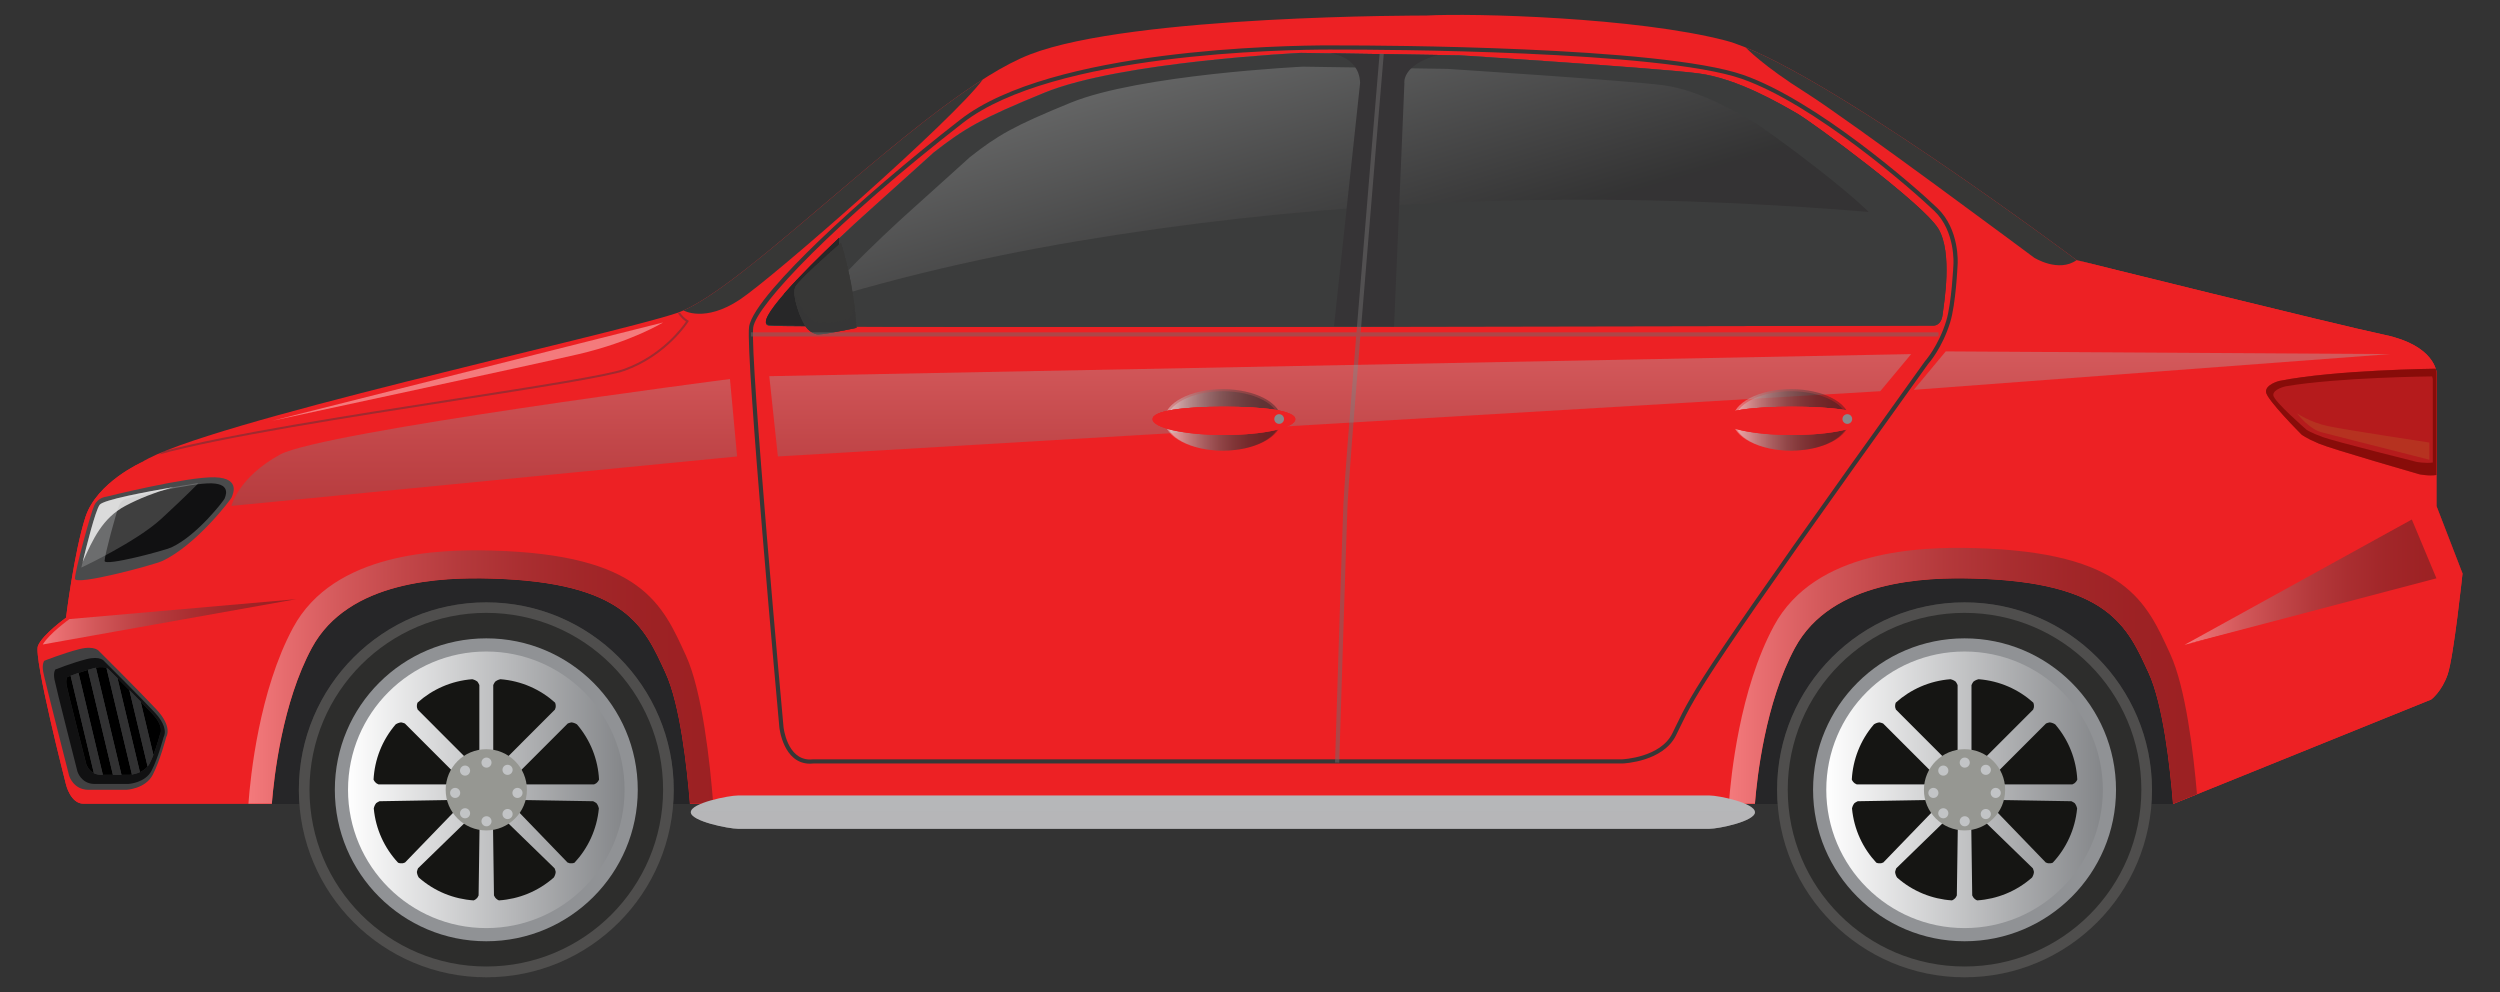 <?xml version="1.0" encoding="utf-8"?>
<!-- Generator: Adobe Illustrator 27.5.0, SVG Export Plug-In . SVG Version: 6.00 Build 0)  -->
<svg version="1.1" id="Layer_1" xmlns="http://www.w3.org/2000/svg" xmlns:xlink="http://www.w3.org/1999/xlink" x="0px" y="0px"
	 viewBox="0 0 415.917 165.084" style="enable-background:new 0 0 415.917 165.084;" xml:space="preserve">
<rect x="0" y="0" width="415.917" height="165.084" fill="#333333" stroke="none"/>
<g>
	<g>
		<path style="fill:#ED2124;" d="M405.342,84.168V61.9c0,0-0.292-4.429-8.542-6.172c-8.25-1.742-51.318-12.453-51.318-12.453
			s-43.656-32.699-58.439-36.538c-14.781-3.839-41.766-4.586-49.817-4.151c0,0-48.827-0.132-65.857,6.465
			c-17.028,6.596-47.326,39.222-58.816,43.045c-11.492,3.823-79.153,18.396-88.884,24.771c0,0-7.569,3.351-9.452,9.15
			c-1.885,5.798-3.231,16.751-3.231,16.751s-3.899,2.785-4.672,4.679c-0.775,1.895,4.672,23.098,4.672,23.098
			s0.756,3.169,2.897,3.163c0.388-0.002,12.239-0.002,31.345-0.002c0.358-4.487,1.751-16.821,6.652-25.903
			c6.093-11.296,21.782-11.766,29.761-11.551c22.509,0.603,25.559,8.05,29.087,15.724c2.414,5.252,3.563,15.676,4.05,21.728
			c56.851,0.001,126.413,0.002,177.186,0.002c0.357-4.486,1.752-16.82,6.651-25.903c6.093-11.296,21.781-11.766,29.763-11.551
			c22.508,0.603,25.558,8.05,29.085,15.724c2.414,5.254,3.565,15.68,4.051,21.732c0.064,0,0.101,0,0.101,0l42.85-17.33
			c0,0,1.742-1.277,2.746-4.175c1-2.896,2.469-16.797,2.469-16.797L405.342,84.168z"/>
		<g>
			<linearGradient id="SVGID_1_" gradientUnits="userSpaceOnUse" x1="363.437" y1="95.723" x2="409.679" y2="95.723">
				<stop  offset="0" style="stop-color:#FFFFFF"/>
				<stop  offset="0.08" style="stop-color:#DCDBDC"/>
				<stop  offset="0.204" style="stop-color:#ABAAAA"/>
				<stop  offset="0.333" style="stop-color:#827F80"/>
				<stop  offset="0.461" style="stop-color:#5F5C5D"/>
				<stop  offset="0.592" style="stop-color:#454142"/>
				<stop  offset="0.723" style="stop-color:#322E2F"/>
				<stop  offset="0.858" style="stop-color:#272324"/>
				<stop  offset="0.999" style="stop-color:#231F20"/>
			</linearGradient>
			<polygon style="opacity:0.4;fill:url(#SVGID_1_);" points="363.436,107.278 409.679,95.405 405.342,84.168 			"/>
			<g>
				<path style="fill:#231F20;" d="M81.641,96.251c-7.98-0.215-23.668,0.255-29.761,11.551c-4.901,9.082-6.293,21.416-6.652,25.903
					c17.941-0.001,42.282-0.002,69.55-0.002c-0.487-6.053-1.637-16.476-4.05-21.728C107.2,104.301,104.149,96.854,81.641,96.251z"/>
				<path style="fill:#231F20;" d="M328.378,96.251c-7.981-0.215-23.67,0.255-29.763,11.551c-4.899,9.083-6.294,21.417-6.651,25.903
					c39.558,0.001,67.705,0.002,69.55,0.002c-0.485-6.053-1.637-16.479-4.051-21.732C353.935,104.301,350.886,96.854,328.378,96.251
					z"/>
			</g>
			<g>
				<path style="fill:#ED2124;" d="M405.342,84.168V61.9c0,0-0.292-4.429-8.542-6.172c-8.25-1.742-51.318-12.453-51.318-12.453
					s47.699,13.38,51.174,13.741c3.475,0.363,4.432,3.027,4.432,3.027s-21.982,0.261-25.108,1.65
					c-3.128,1.391-1.827,3.041-1.827,3.041s4.172,6.256,5.997,8.515c1.824,2.259,4.778,2.606,4.778,2.606l16.247,4.258l0.085,6.343
					l4.083,9.76l-41.44,10.918l42.398-9.036c0,0-0.607,8.861-0.958,12.077c-0.351,3.215-4.43,5.188-4.43,5.188l-38.054,15.713
					c0,0-0.522-10.388-4.172-21.075c-3.648-10.685-14.423-13.292-22.414-14.277c-7.994-0.985-21.374-1.621-31.974,4.026
					c-10.601,5.647-13.032,27.963-13.032,27.963c-1.3-0.591-1.479-2.372-1.479-2.372c0.695-14.026,8.95-26.024,8.95-26.024
					c-10.079,7.384-12.858,31.45-12.858,31.45H122.629c-3.732,0.174-6.517,1.577-6.517,1.577s0.347-13.393-6.169-25.644
					c-6.517-12.25-29.02-12.077-33.018-12.065c-3.996,0.011-14.681,0.423-22.936,8.048c-8.254,7.623-10.34,28.693-10.34,28.693
					s-14.942,0.173-16.876,0c-1.932-0.172-0.585-1.392-0.585-1.392s1.999-4.083,3.041-7.195c1.042-3.11-0.398-3.603-0.398-3.603
					s-9.768-9.794-11.115-11.415c-1.349-1.624-4.653-0.549-4.653-0.549s-5.642,1.997-5.949,1.461c-0.307-0.535,0.307,0.536,0-0.912
					c-0.307-1.449,4.477-4.591,4.477-4.591l15.831-1.756l-14.952,0.534v-4.208c0,0,10.416-2.171,13.052-2.656
					c2.637-0.483,9.355-6.641,11.354-8.878c1.997-2.235,2.91-4.67,2.91-4.67c-0.044-3.521-4.562-2.91-4.562-2.91l-17.019,2.91
					c0.372-0.804,4.206-3.67,6.172-5.102c-0.261,0.144-0.5,0.285-0.708,0.421c0,0-7.569,3.351-9.452,9.15
					c-1.885,5.798-3.231,16.751-3.231,16.751s-3.899,2.785-4.672,4.679c-0.775,1.895,4.672,23.098,4.672,23.098
					s0.756,3.169,2.897,3.163c0.388-0.002,12.239-0.002,31.345-0.002c0.358-4.487,1.751-16.821,6.652-25.903
					c6.093-11.296,21.782-11.766,29.761-11.551c22.509,0.603,25.559,8.05,29.087,15.724c2.414,5.252,3.563,15.676,4.05,21.728
					c56.851,0.001,126.413,0.002,177.186,0.002c0.357-4.486,1.752-16.82,6.651-25.903c6.093-11.296,21.781-11.766,29.763-11.551
					c22.508,0.603,25.558,8.05,29.085,15.724c2.414,5.254,3.565,15.68,4.051,21.732c0.064,0,0.101,0,0.101,0l42.85-17.33
					c0,0,1.742-1.277,2.746-4.175c1-2.896,2.469-16.797,2.469-16.797L405.342,84.168z"/>
			</g>
			<g>
				<path style="fill:#262628;" d="M81.641,96.251c-7.98-0.215-23.668,0.255-29.761,11.551c-4.901,9.082-6.293,21.416-6.652,25.903
					c17.941-0.001,42.282-0.002,69.55-0.002c-0.487-6.053-1.637-16.476-4.05-21.728C107.2,104.301,104.149,96.854,81.641,96.251z"/>
				<path style="fill:#262628;" d="M328.378,96.251c-7.981-0.215-23.67,0.255-29.763,11.551c-4.899,9.083-6.294,21.417-6.651,25.903
					c39.558,0.001,67.705,0.002,69.55,0.002c-0.485-6.053-1.637-16.479-4.051-21.732C353.935,104.301,350.886,96.854,328.378,96.251
					z"/>
			</g>
			<path style="opacity:0.4;fill:#2F3740;" d="M114.458,53.297c-0.547-0.332-0.979-0.789-1.322-1.295
				c-0.119,0.032-0.237,0.068-0.354,0.104c0.347,0.53,0.784,1.019,1.345,1.392c-0.597,0.882-4.012,5.588-10.276,7.859
				c-2.789,1.012-14.597,2.855-28.272,4.992c-17.136,2.677-37.752,5.896-48.238,8.671c-0.296,0.191-0.587,0.391-0.875,0.597
				c10.096-2.823,31.487-6.163,49.167-8.925c13.693-2.14,25.517-3.986,28.338-5.009c7.006-2.539,10.513-8.09,10.547-8.146
				l0.091-0.149L114.458,53.297z"/>
			<path style="fill:#414142;" d="M7.362,109.932c0,0-0.42,0.483-0.168,1.867c0.252,1.383,4.311,17.267,4.311,17.267
				s0.671,2.269,3.117,2.332h6.439c0,0,3.128-0.162,4.344-2.482c1.216-2.319,2.258-6.309,2.258-6.309s1.131-1.626-1.652-4.597
				c-2.779-2.97-9.469-9.618-9.469-9.618s-0.676-1.085-3.38-0.39C10.461,108.698,7.362,109.932,7.362,109.932z"/>
			<path style="fill:#111112;" d="M9.211,111.38c0,0-0.375,0.431-0.152,1.657c0.224,1.227,3.823,15.316,3.823,15.316
				s0.597,2.014,2.766,2.069h5.712c0,0,2.775-0.145,3.854-2.202c1.08-2.058,2.004-5.596,2.004-5.596s1.002-1.442-1.464-4.078
				c-2.465-2.634-8.4-8.532-8.4-8.532s-0.601-0.961-2.997-0.345C11.958,110.287,9.211,111.38,9.211,111.38z"/>
			<path style="fill:#353536;" d="M11.215,112.627c0,0-0.32,0.367-0.129,1.416c0.189,1.048,3.266,13.087,3.266,13.087
				s0.512,1.72,2.362,1.768h4.882c0,0,2.37-0.124,3.293-1.882c0.92-1.757,1.712-4.781,1.712-4.781s0.857-1.231-1.252-3.483
				c-2.107-2.252-7.177-7.29-7.177-7.29s-0.513-0.821-2.563-0.295C13.565,111.693,11.215,112.627,11.215,112.627z"/>
			<g>
				<path style="fill:#373736;" d="M300.419,15.415c7.182,4.519,37.996,27.455,37.996,27.455s4.055,2.548,7.066,0.405
					c0,0-37.939-28.416-55.057-35.375C290.501,7.981,293.331,10.959,300.419,15.415z"/>
			</g>
			
				<linearGradient id="SVGID_00000106124233008875727890000001620525677432410808_" gradientUnits="userSpaceOnUse" x1="7.114" y1="103.451" x2="49.299" y2="103.451">
				<stop  offset="0" style="stop-color:#FFFFFF"/>
				<stop  offset="0.08" style="stop-color:#DCDBDC"/>
				<stop  offset="0.204" style="stop-color:#ABAAAA"/>
				<stop  offset="0.333" style="stop-color:#827F80"/>
				<stop  offset="0.461" style="stop-color:#5F5C5D"/>
				<stop  offset="0.592" style="stop-color:#454142"/>
				<stop  offset="0.723" style="stop-color:#322E2F"/>
				<stop  offset="0.858" style="stop-color:#272324"/>
				<stop  offset="0.999" style="stop-color:#231F20"/>
			</linearGradient>
			<path style="opacity:0.4;fill:url(#SVGID_00000106124233008875727890000001620525677432410808_);" d="M11.554,102.993
				c0,0-3.323,2.374-4.44,4.229l42.186-7.543L11.554,102.993z"/>
			<path style="fill:#373736;" d="M123.093,49.837c5.551-3.689,35.475-29.883,40.445-36.645
				c-16.657,10.601-39.338,33.801-49.826,38.448v0.001C113.711,51.642,117.233,53.733,123.093,49.837z"/>
			<path style="fill:#ED2124;" d="M81.811,91.594c-8.862-0.237-26.287,0.283-33.052,12.829c-5.644,10.458-7.099,24.797-7.429,29.282
				c1.264,0,2.561,0,3.897,0c0.358-4.487,1.751-16.821,6.652-25.903c6.093-11.296,21.782-11.766,29.761-11.551
				c22.509,0.603,25.559,8.05,29.087,15.724c2.414,5.252,3.563,15.676,4.05,21.728c1.285,0,2.577,0,3.877,0
				c-0.516-6.63-1.791-18.661-4.542-24.647C110.197,100.535,106.808,92.264,81.811,91.594z"/>
			
				<linearGradient id="SVGID_00000062907207195409727640000002823775803981181112_" gradientUnits="userSpaceOnUse" x1="41.331" y1="112.631" x2="118.654" y2="112.631">
				<stop  offset="0" style="stop-color:#FFFFFF"/>
				<stop  offset="0.08" style="stop-color:#DCDBDC"/>
				<stop  offset="0.204" style="stop-color:#ABAAAA"/>
				<stop  offset="0.333" style="stop-color:#827F80"/>
				<stop  offset="0.461" style="stop-color:#5F5C5D"/>
				<stop  offset="0.592" style="stop-color:#454142"/>
				<stop  offset="0.723" style="stop-color:#322E2F"/>
				<stop  offset="0.858" style="stop-color:#272324"/>
				<stop  offset="0.999" style="stop-color:#231F20"/>
			</linearGradient>
			<path style="opacity:0.4;fill:url(#SVGID_00000062907207195409727640000002823775803981181112_);" d="M81.811,91.594
				c-8.862-0.237-26.287,0.283-33.052,12.829c-5.644,10.458-7.099,24.797-7.429,29.282c1.264,0,2.561,0,3.897,0
				c0.358-4.487,1.751-16.821,6.652-25.903c6.093-11.296,21.782-11.766,29.761-11.551c22.509,0.603,25.559,8.05,29.087,15.724
				c2.414,5.252,3.563,15.676,4.05,21.728c1.285,0,2.577,0,3.877,0c-0.516-6.63-1.791-18.661-4.542-24.647
				C110.197,100.535,106.808,92.264,81.811,91.594z"/>
			<path style="fill:#ED2124;" d="M328.468,91.181c-8.943-0.238-26.52,0.288-33.346,12.943c-5.709,10.582-7.17,25.104-7.495,29.581
				c1.458,0,2.906,0,4.337,0c0.357-4.486,1.752-16.82,6.651-25.903c6.093-11.296,21.781-11.766,29.763-11.551
				c22.508,0.603,25.558,8.05,29.085,15.724c2.414,5.254,3.565,15.68,4.051,21.732c0.064,0,0.101,0,0.101,0l3.893-1.575
				c-0.587-6.88-1.879-17.73-4.455-23.334C357.099,100.202,353.684,91.857,328.468,91.181z"/>
			
				<linearGradient id="SVGID_00000155130314430387177250000009412857312619534211_" gradientUnits="userSpaceOnUse" x1="287.627" y1="112.425" x2="365.507" y2="112.425">
				<stop  offset="0" style="stop-color:#FFFFFF"/>
				<stop  offset="0.08" style="stop-color:#DCDBDC"/>
				<stop  offset="0.204" style="stop-color:#ABAAAA"/>
				<stop  offset="0.333" style="stop-color:#827F80"/>
				<stop  offset="0.461" style="stop-color:#5F5C5D"/>
				<stop  offset="0.592" style="stop-color:#454142"/>
				<stop  offset="0.723" style="stop-color:#322E2F"/>
				<stop  offset="0.858" style="stop-color:#272324"/>
				<stop  offset="0.999" style="stop-color:#231F20"/>
			</linearGradient>
			<path style="opacity:0.4;fill:url(#SVGID_00000155130314430387177250000009412857312619534211_);" d="M328.468,91.181
				c-8.943-0.238-26.52,0.288-33.346,12.943c-5.709,10.582-7.17,25.104-7.495,29.581c1.458,0,2.906,0,4.337,0
				c0.357-4.486,1.752-16.82,6.651-25.903c6.093-11.296,21.781-11.766,29.763-11.551c22.508,0.603,25.558,8.05,29.085,15.724
				c2.414,5.254,3.565,15.68,4.051,21.732c0.064,0,0.101,0,0.101,0l3.893-1.575c-0.587-6.88-1.879-17.73-4.455-23.334
				C357.099,100.202,353.684,91.857,328.468,91.181z"/>
			<g>
				<path style="fill:#4A4B4C;" d="M17.702,82.63c0,0-1.4,0.104-2.021,1.453c-0.622,1.35-3.212,10.946-3.212,12.191
					c0,1.243,13.106-2.286,14.503-2.933c5.742-2.659,11.583-10.445,11.583-10.619c0-0.174,1.752-3.182-2.823-3.317
					C31.157,79.271,17.702,82.63,17.702,82.63z"/>
				<path style="fill:#111112;" d="M21.406,82.879c0,0-1.072,0.079-1.548,1.111c-0.475,1.033-2.457,8.377-2.457,9.329
					c0,0.953,10.03-1.748,11.098-2.243c4.396-2.035,8.865-7.993,8.865-8.126c0-0.134,1.341-2.436-2.16-2.54
					C31.701,80.308,21.406,82.879,21.406,82.879z"/>
				<path style="opacity:0.2;fill:#F6F6F6;" d="M32.739,80.408c0,0-15.251,2.336-16.159,3.569c-0.909,1.232-3.05,10.448-3.05,10.448
					s9.149-4.283,13.302-8.112c4.155-3.828,6.167-5.905,6.167-5.905H32.739z"/>
				<path style="opacity:0.8;fill:#F6F6F6;" d="M20.885,84.145c2.298-1.214,4.807-2.193,7.302-2.91
					c0.214-0.063,0.43-0.125,0.644-0.188c-4.585,0.781-11.642,2.104-12.25,2.932c-0.732,0.991-2.256,7.133-2.827,9.509
					C15.431,89.766,17.041,86.172,20.885,84.145z"/>
			</g>
			<g>
				<path style="fill:#B51B1C;" d="M379.191,63.375c0,0-2.317,0.578-2.201,1.853c0.115,1.275,5.907,7.066,5.907,7.066
					s0.695,0.587,2.896,1.51c2.203,0.923,16.682,5.093,16.682,5.093s1.609,0.334,2.866,0.127V61.9c0,0-0.015-0.211-0.123-0.561l0,0
					C405.219,61.34,388.46,61.521,379.191,63.375z"/>
				<path style="fill:#880C09;" d="M379.191,63.375c0,0-2.317,0.578-2.201,1.853c0.115,1.275,5.907,7.066,5.907,7.066
					s0.695,0.587,2.896,1.51c2.203,0.923,16.682,5.093,16.682,5.093s1.609,0.334,2.866,0.127V61.9c0,0-0.015-0.211-0.123-0.561l0,0
					C405.219,61.34,388.46,61.521,379.191,63.375z"/>
				<path style="fill:#B51B1C;" d="M380.266,64.268c0,0-2.167,0.47-2.06,1.502c0.11,1.032,5.528,5.727,5.528,5.727
					s0.651,0.475,2.712,1.223c2.059,0.748,15.608,4.127,15.608,4.127s1.507,0.269,2.681,0.102V63.073c0,0-0.014-0.17-0.113-0.453
					l0,0C404.622,62.62,388.939,62.766,380.266,64.268z"/>
				<path style="fill:#B51B1C;" d="M380.466,67.429c0,0-2.722-2.026,0-2.549c2.723-0.521,21.955-1.737,23.691-1.563v9.558
					c0,0-0.522-4.865-4.056-5.562C396.568,66.618,380.466,67.429,380.466,67.429z"/>
				<path style="opacity:0.4;fill:#B75526;" d="M386.558,72.004c-2.367-0.462-4.41-3.243-4.41-3.243s2.143,1.506,5.213,2.143
					c3.067,0.639,16.797,2.724,16.797,2.724v2.851L386.558,72.004z"/>
			</g>
			<g>
				<path style="fill:#B6B7B9;" d="M291.964,135.111c0,1.528-6.066,2.769-7.543,2.769H122.76c-1.478,0-7.83-1.24-7.83-2.769l0,0
					c0-1.529,6.352-2.768,7.83-2.768h161.661C285.897,132.344,291.964,133.582,291.964,135.111L291.964,135.111z"/>
				<path style="opacity:0.5;fill:#B6B7B9;" d="M114.935,135.061c-0.002,0.017-0.005,0.033-0.005,0.05
					c0,1.528,6.352,2.769,7.83,2.769h161.661c1.477,0,7.543-1.24,7.543-2.769c0-0.017-0.006-0.033-0.006-0.05H114.935z"/>
			</g>
			<g>
				<path d="M15.957,111.087l4.253,17.811h1.387c0,0,0.135-0.008,0.349-0.041l-4.23-17.719
					C17.38,111.003,16.831,110.911,15.957,111.087z"/>
				<path d="M11.215,112.627c0,0-0.32,0.367-0.129,1.416c0.189,1.048,3.266,13.087,3.266,13.087s0.301,0.998,1.264,1.494
					l-3.871-16.2C11.416,112.547,11.215,112.627,11.215,112.627z"/>
				<path d="M19.549,112.835l3.732,15.624c0.449-0.206,0.909-0.506,1.271-0.946l-3.033-12.699
					C20.8,114.088,20.114,113.398,19.549,112.835z"/>
				<path d="M13.063,111.948l4.047,16.949h1.673l-4.168-17.451C14.072,111.609,13.54,111.784,13.063,111.948z"/>
				<path d="M26.603,122.234c0,0,0.857-1.231-1.252-3.483c-0.512-0.547-1.2-1.258-1.946-2.021l2.116,8.857
					C26.144,123.979,26.603,122.234,26.603,122.234z"/>
				<path style="fill:#313132;" d="M11.746,112.424l3.871,16.2c0.299,0.155,0.661,0.262,1.099,0.274h0.395l-4.047-16.949
					C12.534,112.131,12.073,112.299,11.746,112.424z"/>
				<path style="fill:#313132;" d="M15.61,111.166c-0.328,0.085-0.663,0.181-0.996,0.28l4.168,17.451h1.428l-4.253-17.811
					C15.847,111.109,15.732,111.134,15.61,111.166z"/>
				<path style="fill:#313132;" d="M18.174,111.461c0,0-0.119-0.184-0.458-0.323l4.23,17.719c0.32-0.05,0.818-0.162,1.336-0.397
					l-3.732-15.624C18.731,112.015,18.174,111.461,18.174,111.461z"/>
				<path style="fill:#313132;" d="M25.521,125.587l-2.116-8.857c-0.608-0.624-1.258-1.283-1.885-1.916l3.033,12.699
					c0.123-0.149,0.241-0.313,0.337-0.497C25.112,126.594,25.324,126.097,25.521,125.587z"/>
			</g>
			
				<linearGradient id="SVGID_00000108990561393580388430000015981584505595900856_" gradientUnits="userSpaceOnUse" x1="80.562" y1="38.098" x2="80.562" y2="144.438">
				<stop  offset="0" style="stop-color:#FFFFFF"/>
				<stop  offset="0.08" style="stop-color:#DCDBDC"/>
				<stop  offset="0.204" style="stop-color:#ABAAAA"/>
				<stop  offset="0.333" style="stop-color:#827F80"/>
				<stop  offset="0.461" style="stop-color:#5F5C5D"/>
				<stop  offset="0.592" style="stop-color:#454142"/>
				<stop  offset="0.723" style="stop-color:#322E2F"/>
				<stop  offset="0.858" style="stop-color:#272324"/>
				<stop  offset="0.999" style="stop-color:#231F20"/>
			</linearGradient>
			<path style="opacity:0.4;fill:url(#SVGID_00000108990561393580388430000015981584505595900856_);" d="M121.439,63.057
				l1.19,12.882l-84.134,8.229c0,0,1.16-4.766,8.108-8.551C53.556,71.831,121.439,63.057,121.439,63.057z"/>
			<path style="opacity:0.4;fill:#FFFFFF;" d="M110.318,53.645L45.228,70.018c0,0,44.381-9.536,51.073-11.107
				C105.163,56.829,110.318,53.645,110.318,53.645z"/>
			
				<linearGradient id="SVGID_00000037654757287379830240000012651170564896439703_" gradientUnits="userSpaceOnUse" x1="357.998" y1="38.093" x2="357.998" y2="144.451">
				<stop  offset="0" style="stop-color:#FFFFFF"/>
				<stop  offset="0.08" style="stop-color:#DCDBDC"/>
				<stop  offset="0.204" style="stop-color:#ABAAAA"/>
				<stop  offset="0.333" style="stop-color:#827F80"/>
				<stop  offset="0.461" style="stop-color:#5F5C5D"/>
				<stop  offset="0.592" style="stop-color:#454142"/>
				<stop  offset="0.723" style="stop-color:#322E2F"/>
				<stop  offset="0.858" style="stop-color:#272324"/>
				<stop  offset="0.999" style="stop-color:#231F20"/>
			</linearGradient>
			<polygon style="opacity:0.4;fill:url(#SVGID_00000037654757287379830240000012651170564896439703_);" points="323.708,58.458 
				318.385,64.855 397.612,58.91 			"/>
			<g>
				<path style="fill:#363635;" d="M112.088,131.419c0,17.226-13.963,31.189-31.184,31.189c-17.225,0-31.186-13.963-31.186-31.189
					c0-17.222,13.961-31.187,31.186-31.187C98.125,100.232,112.088,114.197,112.088,131.419z"/>
				<path style="fill:#4F4E4D;" d="M112.089,131.396c0,17.227-13.962,31.189-31.186,31.189c-17.223,0-31.184-13.963-31.184-31.189
					c0-17.221,13.961-31.187,31.184-31.187C98.127,100.21,112.089,114.176,112.089,131.396z"/>
				<path style="fill:#2D2D2C;" d="M110.318,131.375c0,16.248-13.171,29.419-29.415,29.419c-16.246,0-29.414-13.171-29.414-29.419
					c0-16.243,13.169-29.416,29.414-29.416C97.147,101.959,110.318,115.132,110.318,131.375z"/>
				<g>
					<path style="fill:#909295;" d="M106.103,131.396c0,13.919-11.28,25.198-25.201,25.198c-13.912,0-25.197-11.279-25.197-25.198
						c0-13.915,11.286-25.196,25.197-25.196C94.823,106.2,106.103,117.481,106.103,131.396z"/>
					
						<linearGradient id="SVGID_00000151536084393720852430000015648873261046964131_" gradientUnits="userSpaceOnUse" x1="57.9" y1="131.398" x2="103.909" y2="131.398">
						<stop  offset="0" style="stop-color:#FFFFFF"/>
						<stop  offset="1" style="stop-color:#848689"/>
					</linearGradient>
					<path style="fill:url(#SVGID_00000151536084393720852430000015648873261046964131_);" d="M103.909,131.396
						c0,12.71-10.301,23.007-23.007,23.007c-12.705,0-23.001-10.297-23.001-23.007c0-12.706,10.297-23.004,23.001-23.004
						C93.608,108.393,103.909,118.69,103.909,131.396z"/>
					<g>
						<path style="fill:#151513;" d="M92.44,117.693c0.038-0.271,0.013-0.537-0.097-0.799c-2.448-2.202-5.608-3.625-9.094-3.896
							c-0.326,0.074-0.623,0.211-0.879,0.417c-0.123,0.173-0.222,0.356-0.31,0.555v12.794c0.07,0.173,0.151,0.331,0.255,0.49
							c0.068,0.036,0.144,0.074,0.218,0.108c0.212-0.021,0.415-0.06,0.612-0.128l9.179-9.184
							C92.37,117.934,92.409,117.815,92.44,117.693z"/>
						<path style="fill:#151513;" d="M99.167,130.327c0.218-0.166,0.388-0.373,0.493-0.633c-0.169-3.289-1.395-6.529-3.672-9.184
							c-0.284-0.179-0.595-0.293-0.92-0.331c-0.205,0.039-0.404,0.101-0.607,0.181l-9.046,9.046
							c-0.072,0.167-0.129,0.34-0.167,0.519c0.022,0.079,0.049,0.162,0.078,0.24c0.159,0.133,0.337,0.249,0.521,0.337H98.83
							C98.949,130.454,99.059,130.398,99.167,130.327z"/>
						<path style="fill:#151513;" d="M94.775,143.614c0.273,0.037,0.54,0.02,0.803-0.088c2.245-2.407,3.721-5.539,4.053-9.021
							c-0.066-0.328-0.199-0.628-0.404-0.89c-0.168-0.12-0.353-0.227-0.551-0.318l-12.79-0.221c-0.17,0.065-0.333,0.146-0.493,0.244
							c-0.038,0.073-0.08,0.148-0.108,0.223c0.01,0.207,0.049,0.415,0.114,0.609l9.018,9.34
							C94.537,143.541,94.654,143.584,94.775,143.614z"/>
						<path style="fill:#151513;" d="M82.37,149.311c0.167,0.216,0.375,0.387,0.637,0.485c3.285-0.218,6.509-1.494,9.127-3.805
							c0.178-0.284,0.29-0.596,0.318-0.928c-0.042-0.198-0.099-0.402-0.184-0.603l-9.177-8.92c-0.169-0.065-0.345-0.12-0.521-0.155
							c-0.081,0.025-0.157,0.054-0.239,0.084c-0.129,0.159-0.239,0.335-0.33,0.526l0.18,12.982
							C82.241,149.094,82.3,149.205,82.37,149.311z"/>
						<path style="fill:#151513;" d="M69.37,117.693c-0.038-0.271-0.011-0.537,0.095-0.799c2.452-2.202,5.612-3.625,9.1-3.896
							c0.322,0.074,0.623,0.211,0.881,0.417c0.116,0.173,0.214,0.356,0.303,0.555v12.794c-0.064,0.173-0.15,0.331-0.252,0.49
							c-0.072,0.036-0.15,0.074-0.226,0.108c-0.205-0.021-0.407-0.06-0.612-0.128l-9.173-9.184
							C69.438,117.934,69.397,117.815,69.37,117.693z"/>
						<path style="fill:#151513;" d="M62.644,130.327c-0.218-0.166-0.392-0.373-0.498-0.633c0.174-3.289,1.4-6.529,3.681-9.184
							c0.276-0.179,0.582-0.293,0.909-0.331c0.212,0.039,0.409,0.101,0.618,0.181l9.042,9.046c0.072,0.167,0.123,0.34,0.165,0.519
							c-0.021,0.079-0.049,0.162-0.08,0.24c-0.159,0.133-0.337,0.249-0.521,0.337H62.978
							C62.862,130.454,62.747,130.398,62.644,130.327z"/>
						<path style="fill:#151513;" d="M67.032,143.614c-0.271,0.037-0.539,0.02-0.803-0.088c-2.243-2.407-3.721-5.539-4.046-9.021
							c0.063-0.328,0.197-0.628,0.399-0.89c0.167-0.12,0.354-0.227,0.553-0.318l12.784-0.221c0.174,0.065,0.336,0.146,0.499,0.244
							c0.038,0.073,0.07,0.148,0.11,0.223c-0.015,0.207-0.055,0.415-0.118,0.609l-9.024,9.34
							C67.273,143.541,67.153,143.584,67.032,143.614z"/>
						<path style="fill:#151513;" d="M79.445,149.311c-0.174,0.216-0.379,0.387-0.64,0.485c-3.289-0.218-6.517-1.494-9.134-3.805
							c-0.178-0.284-0.284-0.596-0.318-0.928c0.044-0.198,0.103-0.402,0.188-0.603l9.177-8.92c0.165-0.065,0.343-0.12,0.519-0.155
							c0.082,0.025,0.157,0.054,0.239,0.084c0.135,0.159,0.239,0.335,0.33,0.526l-0.184,12.982
							C79.572,149.094,79.513,149.205,79.445,149.311z"/>
						<polygon style="fill:#151513;" points="80.936,131.605 80.936,131.605 80.936,131.605 						"/>
						<polygon style="fill:#151513;" points="80.936,131.605 80.936,131.605 80.936,131.605 						"/>
					</g>
					<path style="fill:#969792;" d="M87.662,131.396c0,3.733-3.024,6.76-6.76,6.76c-3.729,0-6.756-3.026-6.756-6.76
						c0-3.73,3.027-6.755,6.756-6.755C84.638,124.642,87.662,127.666,87.662,131.396z"/>
					<path style="fill:#C2C4C6;" d="M85.286,128.076c0,0.464-0.383,0.84-0.845,0.84c-0.472,0-0.845-0.376-0.845-0.84
						c0-0.467,0.373-0.842,0.845-0.842C84.903,127.234,85.286,127.609,85.286,128.076z"/>
					<path style="fill:#C2C4C6;" d="M81.773,126.874c0,0.465-0.374,0.839-0.837,0.839c-0.462,0-0.837-0.374-0.837-0.839
						c0-0.466,0.375-0.84,0.837-0.84C81.4,126.034,81.773,126.408,81.773,126.874z"/>
					<path style="fill:#C2C4C6;" d="M78.211,128.208c0,0.461-0.377,0.835-0.841,0.835c-0.464,0-0.843-0.374-0.843-0.835
						c0-0.468,0.379-0.846,0.843-0.846C77.835,127.362,78.211,127.74,78.211,128.208z"/>
					<path style="fill:#C2C4C6;" d="M85.286,135.432c0-0.466-0.383-0.845-0.845-0.845c-0.472,0-0.845,0.379-0.845,0.845
						c0,0.462,0.373,0.839,0.845,0.839C84.903,136.27,85.286,135.894,85.286,135.432z"/>
					<path style="fill:#C2C4C6;" d="M86.932,131.918c0-0.465-0.381-0.842-0.849-0.842c-0.461,0-0.836,0.377-0.836,0.842
						c0,0.463,0.375,0.837,0.836,0.837C86.551,132.755,86.932,132.381,86.932,131.918z"/>
					<path style="fill:#C2C4C6;" d="M76.562,131.918c0-0.465-0.375-0.842-0.837-0.842c-0.468,0-0.845,0.377-0.845,0.842
						c0,0.463,0.377,0.837,0.845,0.837C76.187,132.755,76.562,132.381,76.562,131.918z"/>
					<path style="fill:#C2C4C6;" d="M81.773,136.632c0-0.467-0.374-0.839-0.837-0.839c-0.462,0-0.837,0.372-0.837,0.839
						c0,0.465,0.375,0.84,0.837,0.84C81.4,137.472,81.773,137.097,81.773,136.632z"/>
					<path style="fill:#C2C4C6;" d="M78.211,135.3c0-0.462-0.377-0.84-0.841-0.84c-0.464,0-0.843,0.378-0.843,0.84
						c0,0.467,0.379,0.841,0.843,0.841C77.835,136.141,78.211,135.767,78.211,135.3z"/>
				</g>
			</g>
		</g>
		<g>
			<path style="fill:#363635;" d="M358.021,131.419c0,17.226-13.963,31.189-31.185,31.189c-17.224,0-31.188-13.963-31.188-31.189
				c0-17.222,13.964-31.187,31.188-31.187C344.058,100.232,358.021,114.197,358.021,131.419z"/>
			<path style="fill:#4F4E4D;" d="M358.021,131.396c0,17.227-13.963,31.189-31.185,31.189c-17.224,0-31.186-13.963-31.186-31.189
				c0-17.221,13.962-31.187,31.186-31.187C344.058,100.21,358.021,114.176,358.021,131.396z"/>
			<path style="fill:#2D2D2C;" d="M356.251,131.375c0,16.248-13.172,29.419-29.415,29.419c-16.245,0-29.416-13.171-29.416-29.419
				c0-16.243,13.171-29.416,29.416-29.416C343.079,101.959,356.251,115.132,356.251,131.375z"/>
			<g>
				<path style="fill:#909295;" d="M352.035,131.396c0,13.919-11.282,25.198-25.201,25.198c-13.913,0-25.198-11.279-25.198-25.198
					c0-13.915,11.285-25.196,25.198-25.196C340.753,106.2,352.035,117.481,352.035,131.396z"/>
				
					<linearGradient id="SVGID_00000166659692067489692890000003906009613528659852_" gradientUnits="userSpaceOnUse" x1="303.833" y1="131.398" x2="349.841" y2="131.398">
					<stop  offset="0" style="stop-color:#FFFFFF"/>
					<stop  offset="1" style="stop-color:#848689"/>
				</linearGradient>
				<path style="fill:url(#SVGID_00000166659692067489692890000003906009613528659852_);" d="M349.841,131.396
					c0,12.71-10.3,23.007-23.007,23.007c-12.704,0-23.001-10.297-23.001-23.007c0-12.706,10.297-23.004,23.001-23.004
					C339.541,108.393,349.841,118.69,349.841,131.396z"/>
				<g>
					<path style="fill:#151513;" d="M338.37,117.693c0.036-0.271,0.014-0.537-0.097-0.799c-2.446-2.202-5.606-3.625-9.094-3.896
						c-0.325,0.074-0.622,0.211-0.878,0.417c-0.123,0.173-0.223,0.356-0.311,0.555v12.794c0.066,0.173,0.15,0.331,0.256,0.49
						c0.068,0.036,0.143,0.074,0.217,0.108c0.212-0.021,0.416-0.06,0.613-0.128l9.178-9.184
						C338.302,117.934,338.34,117.815,338.37,117.693z"/>
					<path style="fill:#151513;" d="M345.1,130.327c0.216-0.166,0.388-0.373,0.492-0.633c-0.169-3.289-1.396-6.529-3.673-9.184
						c-0.283-0.179-0.594-0.293-0.922-0.331c-0.204,0.039-0.404,0.101-0.603,0.181l-9.047,9.046
						c-0.074,0.167-0.131,0.34-0.168,0.519c0.024,0.079,0.051,0.162,0.077,0.24c0.161,0.133,0.339,0.249,0.522,0.337h12.984
						C344.882,130.454,344.989,130.398,345.1,130.327z"/>
					<path style="fill:#151513;" d="M340.706,143.614c0.273,0.037,0.542,0.02,0.803-0.088c2.246-2.407,3.723-5.539,4.053-9.021
						c-0.064-0.328-0.199-0.628-0.401-0.89c-0.171-0.12-0.354-0.227-0.552-0.318l-12.789-0.221
						c-0.173,0.065-0.332,0.146-0.495,0.244c-0.038,0.073-0.077,0.148-0.108,0.223c0.01,0.207,0.052,0.415,0.116,0.609l9.017,9.34
						C340.468,143.541,340.589,143.584,340.706,143.614z"/>
					<path style="fill:#151513;" d="M328.302,149.311c0.166,0.216,0.374,0.387,0.635,0.485c3.285-0.218,6.512-1.494,9.131-3.805
						c0.176-0.284,0.289-0.596,0.316-0.928c-0.041-0.198-0.1-0.402-0.184-0.603l-9.178-8.92c-0.167-0.065-0.343-0.12-0.521-0.155
						c-0.081,0.025-0.156,0.054-0.238,0.084c-0.129,0.159-0.236,0.335-0.328,0.526l0.178,12.982
						C328.17,149.094,328.23,149.205,328.302,149.311z"/>
					<path style="fill:#151513;" d="M315.3,117.693c-0.035-0.271-0.009-0.537,0.096-0.799c2.453-2.202,5.611-3.625,9.1-3.896
						c0.323,0.074,0.623,0.211,0.881,0.417c0.117,0.173,0.215,0.356,0.303,0.555v12.794c-0.064,0.173-0.15,0.331-0.252,0.49
						c-0.072,0.036-0.15,0.074-0.224,0.108c-0.204-0.021-0.409-0.06-0.614-0.128l-9.173-9.184
						C315.368,117.934,315.329,117.815,315.3,117.693z"/>
					<path style="fill:#151513;" d="M308.577,130.327c-0.221-0.166-0.394-0.373-0.499-0.633c0.175-3.289,1.4-6.529,3.681-9.184
						c0.277-0.179,0.582-0.293,0.91-0.331c0.21,0.039,0.407,0.101,0.615,0.181l9.045,9.046c0.072,0.167,0.121,0.34,0.163,0.519
						c-0.02,0.079-0.048,0.162-0.078,0.24c-0.161,0.133-0.337,0.249-0.52,0.337h-12.985
						C308.792,130.454,308.677,130.398,308.577,130.327z"/>
					<path style="fill:#151513;" d="M312.964,143.614c-0.272,0.037-0.539,0.02-0.803-0.088c-2.245-2.407-3.723-5.539-4.049-9.021
						c0.064-0.328,0.197-0.628,0.404-0.89c0.164-0.12,0.352-0.227,0.549-0.318l12.786-0.221c0.175,0.065,0.333,0.146,0.499,0.244
						c0.035,0.073,0.069,0.148,0.107,0.223c-0.014,0.207-0.053,0.415-0.115,0.609l-9.023,9.34
						C313.203,143.541,313.083,143.584,312.964,143.614z"/>
					<path style="fill:#151513;" d="M325.376,149.311c-0.173,0.216-0.377,0.387-0.639,0.485c-3.291-0.218-6.52-1.494-9.134-3.805
						c-0.181-0.284-0.286-0.596-0.32-0.928c0.046-0.198,0.104-0.402,0.188-0.603l9.177-8.92c0.167-0.065,0.344-0.12,0.521-0.155
						c0.082,0.025,0.157,0.054,0.238,0.084c0.131,0.159,0.237,0.335,0.33,0.526l-0.184,12.982
						C325.503,149.094,325.444,149.205,325.376,149.311z"/>
					<polygon style="fill:#151513;" points="326.866,131.605 326.866,131.605 326.866,131.605 					"/>
					<polygon style="fill:#151513;" points="326.866,131.605 326.866,131.605 326.866,131.605 					"/>
				</g>
				<path style="fill:#969792;" d="M333.592,131.396c0,3.733-3.022,6.76-6.758,6.76c-3.728,0-6.757-3.026-6.757-6.76
					c0-3.73,3.029-6.755,6.757-6.755C330.57,124.642,333.592,127.666,333.592,131.396z"/>
				<path style="fill:#C2C4C6;" d="M331.216,128.076c0,0.464-0.381,0.84-0.845,0.84c-0.47,0-0.845-0.376-0.845-0.84
					c0-0.467,0.375-0.842,0.845-0.842C330.835,127.234,331.216,127.609,331.216,128.076z"/>
				<path style="fill:#C2C4C6;" d="M327.706,126.874c0,0.465-0.375,0.839-0.84,0.839c-0.462,0-0.838-0.374-0.838-0.839
					c0-0.466,0.376-0.84,0.838-0.84C327.331,126.034,327.706,126.408,327.706,126.874z"/>
				<path style="fill:#C2C4C6;" d="M324.144,128.208c0,0.461-0.379,0.835-0.841,0.835c-0.468,0-0.845-0.374-0.845-0.835
					c0-0.468,0.377-0.846,0.845-0.846C323.765,127.362,324.144,127.74,324.144,128.208z"/>
				<path style="fill:#C2C4C6;" d="M331.216,135.432c0-0.466-0.381-0.845-0.845-0.845c-0.47,0-0.845,0.379-0.845,0.845
					c0,0.462,0.375,0.839,0.845,0.839C330.835,136.27,331.216,135.894,331.216,135.432z"/>
				<path style="fill:#C2C4C6;" d="M332.864,131.918c0-0.465-0.383-0.842-0.849-0.842c-0.462,0-0.837,0.377-0.837,0.842
					c0,0.463,0.375,0.837,0.837,0.837C332.481,132.755,332.864,132.381,332.864,131.918z"/>
				<path style="fill:#C2C4C6;" d="M322.492,131.918c0-0.465-0.376-0.842-0.837-0.842c-0.467,0-0.844,0.377-0.844,0.842
					c0,0.463,0.377,0.837,0.844,0.837C322.116,132.755,322.492,132.381,322.492,131.918z"/>
				<path style="fill:#C2C4C6;" d="M327.706,136.632c0-0.467-0.375-0.839-0.84-0.839c-0.462,0-0.838,0.372-0.838,0.839
					c0,0.465,0.376,0.84,0.838,0.84C327.331,137.472,327.706,137.097,327.706,136.632z"/>
				<path style="fill:#C2C4C6;" d="M324.144,135.3c0-0.462-0.379-0.84-0.841-0.84c-0.468,0-0.845,0.378-0.845,0.84
					c0,0.467,0.377,0.841,0.845,0.841C323.765,136.141,324.144,135.767,324.144,135.3z"/>
			</g>
		</g>
	</g>
	<g>
		<g>
			<g>
				<path style="fill:#ED2124;" d="M222.983,7.906c0,0-46.126-0.837-62.993,12.257c-16.869,13.095-34.427,29.499-35.03,34.291
					c-0.6,4.793,5.041,66.524,5.041,66.524s0.608,6.245,5.341,5.691h134.574c0,0,6.522-0.251,8.606-4.492
					c3.475-7.066,2.608-6.947,41.958-61.815c0,0,2.295-2.524,3.625-6.828c0.947-3.061,1.228-9.552,1.228-9.552
					s0.392-5.59-3.253-9.105c-3.646-3.516-20.088-17.876-32.205-22.096C275.454,7.759,222.983,7.906,222.983,7.906z"/>
				<path style="fill:#373736;" d="M134.763,127.052c-4.467,0-5.098-5.979-5.105-6.04c-0.231-2.524-5.64-61.826-5.041-66.602
					c0.37-2.947,6.468-9.371,11.519-14.238c6.533-6.299,15.151-13.691,23.642-20.283c15.131-11.745,53.915-12.34,61.536-12.34
					c1.082,0,1.679,0.01,1.679,0.01h0.468c5.371,0,52.872,0.138,66.532,4.895c12.141,4.229,28.59,18.566,32.332,22.174
					c3.719,3.587,3.374,9.146,3.357,9.38c-0.012,0.258-0.294,6.562-1.243,9.631c-1.298,4.2-3.469,6.703-3.685,6.942
					c-36.976,51.557-38.435,54.564-41.333,60.551c-0.186,0.383-0.377,0.779-0.585,1.201c-2.152,4.376-8.631,4.675-8.904,4.685
					H135.364C135.159,127.04,134.958,127.052,134.763,127.052z M221.313,8.244c-7.581,0-46.158,0.587-61.109,12.194
					c-20.955,16.267-34.431,30.345-34.897,34.059c-0.591,4.701,4.988,65.833,5.045,66.449c0.004,0.053,0.576,5.411,4.412,5.411
					c0.174,0,0.358-0.013,0.54-0.033l0.04-0.002h134.574c0.049-0.002,6.326-0.295,8.294-4.298c0.208-0.42,0.397-0.815,0.581-1.198
					c2.92-6.021,4.385-9.044,41.408-60.666l0.023-0.031c0.023-0.025,2.261-2.524,3.551-6.696c0.921-2.983,1.209-9.401,1.213-9.466
					c0.004-0.063,0.333-5.481-3.147-8.84c-3.72-3.585-20.059-17.831-32.078-22.017c-13.553-4.721-60.943-4.858-66.304-4.858
					l-0.474,0.002C222.977,8.255,222.385,8.244,221.313,8.244z"/>
			</g>
			<path style="fill:#3B3C3C;" d="M216.431,8.797c0,0-30.003,1.447-42.628,6.61c-10.545,4.312-13.326,5.94-18.479,9.975
				c0,0-6.121,5.543-10.967,9.886c-4.844,4.343-19.902,18.4-16.428,18.901c3.475,0.502,193.724,0,193.724,0s1.297,0.095,1.53-1.815
				c0.231-1.912,1.703-10.231-0.689-14.278c-2.394-4.045-21.003-17.782-23.667-19.288c-2.664-1.505-9.701-5.704-16.247-6.574
				c-6.546-0.868-39.734-3.012-39.734-3.012L216.431,8.797z"/>
			
				<linearGradient id="SVGID_00000165195241887819788500000000863089265872656019_" gradientUnits="userSpaceOnUse" x1="208.918" y1="-7.952" x2="224.557" y2="45.568">
				<stop  offset="0" style="stop-color:#FFFFFF"/>
				<stop  offset="1" style="stop-color:#231F20"/>
			</linearGradient>
			<path style="opacity:0.3;fill:url(#SVGID_00000165195241887819788500000000863089265872656019_);" d="M179.289,40.115
				c35.619-5.992,72.09-7.979,108.156-6.348c11.177,0.505,22.363,1.285,33.508,2.435c-5.155-5.341-19.787-16.093-22.127-17.416
				c-2.664-1.505-9.701-5.704-16.247-6.574c-6.546-0.868-39.734-3.012-39.734-3.012l-26.413-0.404c0,0-30.003,1.447-42.628,6.61
				c-10.545,4.312-13.326,5.94-18.479,9.975c0,0-6.121,5.543-10.967,9.886c-4.054,3.637-15.272,14.081-16.774,17.678
				C144.41,47.226,161.76,43.065,179.289,40.115z"/>
			<path style="fill:#3B3C3C;" d="M322.492,38.075c-2.394-4.045-21.003-17.782-23.667-19.288c-2.664-1.505-9.701-5.704-16.247-6.574
				c-6.546-0.868-39.734-3.012-39.734-3.012l-26.413-0.404c0,0-30.003,1.447-42.628,6.61c-10.545,4.312-13.326,5.94-18.479,9.975
				c0,0-6.121,5.543-10.967,9.886c-4.844,4.343-19.902,18.4-16.428,18.901c3.475,0.502,193.724,0,193.724,0s1.297,0.095,1.53-1.815
				C323.413,50.441,324.885,42.122,322.492,38.075z M313.606,50.594c-0.21,1.734-1.387,1.646-1.387,1.646s-172.544,0.456-175.696,0
				c-3.151-0.453,10.507-13.202,14.9-17.141c4.396-3.938,9.946-8.967,9.946-8.967c4.674-3.66,7.197-5.136,16.759-9.046
				c11.451-4.684,38.664-5.996,38.664-5.996l23.954,0.368c0,0,30.1,1.942,36.035,2.731c5.936,0.789,12.318,4.598,14.736,5.963
				c2.415,1.365,19.293,13.825,21.465,17.493C315.152,41.313,313.817,48.86,313.606,50.594z"/>
			<g>
				<path style="fill:#272728;" d="M127.928,54.068c0.476,0.069,4.477,0.12,11.015,0.154l0.659-14.666
					C133.437,45.388,125.271,53.687,127.928,54.068z"/>
			</g>
			<g>
				<path style="fill:#272728;" d="M130.438,48.879c0.595,1.517,1.099,3.067,1.59,4.623c0.068,0.218,0.13,0.44,0.188,0.669
					c1.766,0.021,4.029,0.037,6.728,0.052l0.659-14.666C136.512,42.48,132.918,46.022,130.438,48.879z"/>
			</g>
			<path style="fill:#373736;" d="M139.913,40.423c-2.137,1.88-7.042,6.255-7.584,7.301c-0.693,1.344,0.927,5.826,2.027,7.003
				c0,0,0.579,0.654,1.506,0.887c0.61,0.152,4.221-0.563,6.625-1.071C142.18,49.741,141.339,45.019,139.913,40.423z"/>
			<path style="fill:#373736;" d="M139.913,40.423c-2.137,1.88-7.042,6.255-7.584,7.301c-0.693,1.344,0.927,5.826,2.027,7.003
				c0,0,0.579,0.654,1.506,0.887c0.61,0.152,4.221-0.563,6.625-1.071C142.18,49.741,141.339,45.019,139.913,40.423z"/>
			<path style="fill:#373736;" d="M134.695,46.342c1.817-1.545,3.725-2.993,5.669-4.382c-0.144-0.515-0.292-1.027-0.451-1.537
				c-2.137,1.88-7.042,6.255-7.584,7.301c-0.182,0.354-0.203,0.931-0.115,1.604C132.753,48.173,133.701,47.188,134.695,46.342z"/>
			<path style="opacity:0.5;fill:#373736;" d="M141.955,49.477c0.019,0.725,0.005,1.451-0.064,2.183
				c-0.148,1.518-1.683,1.777-2.942,1.928c-1.553,0.186-3.378,0.321-4.528-0.98c-1.055-1.195-1.787-2.692-2.249-4.226
				c-0.132,1.778,1.226,5.319,2.185,6.347c0,0,0.579,0.654,1.506,0.887c0.61,0.152,4.221-0.563,6.625-1.071
				C142.379,52.843,142.199,51.154,141.955,49.477z"/>
			<path style="fill:#363436;" d="M226.278,13.793l-4.344,40.473l9.991,0.044c0.939-21.655,1.718-40.425,1.718-40.425
				s-0.559-3.069,5.608-4.738l-18.079-0.277C221.173,8.869,226.106,9.217,226.278,13.793z"/>
			<path style="opacity:0.5;fill:#6E6C6D;" d="M322.492,55.286h-96.117c1.712-21.097,3.808-45.944,3.844-46.354l-0.693-0.059
				c-0.034,0.411-2.136,25.299-3.85,46.413H124.931v0.695h100.687c-1.083,13.386-2.002,25.116-2.121,27.906
				c-0.211,4.955-1.377,42.596-1.389,42.976l0.695,0.022c0.01-0.38,1.178-38.017,1.389-42.968
				c0.117-2.788,1.038-14.536,2.123-27.936h96.177V55.286z"/>
		</g>
		
			<linearGradient id="SVGID_00000181053227910219870010000013959371254356403135_" gradientUnits="userSpaceOnUse" x1="222.968" y1="38.098" x2="222.968" y2="144.436">
			<stop  offset="0" style="stop-color:#FFFFFF"/>
			<stop  offset="0.08" style="stop-color:#DCDBDC"/>
			<stop  offset="0.204" style="stop-color:#ABAAAA"/>
			<stop  offset="0.333" style="stop-color:#827F80"/>
			<stop  offset="0.461" style="stop-color:#5F5C5D"/>
			<stop  offset="0.592" style="stop-color:#454142"/>
			<stop  offset="0.723" style="stop-color:#322E2F"/>
			<stop  offset="0.858" style="stop-color:#272324"/>
			<stop  offset="0.999" style="stop-color:#231F20"/>
		</linearGradient>
		<polygon style="opacity:0.4;fill:url(#SVGID_00000181053227910219870010000013959371254356403135_);" points="127.983,62.585 
			129.413,75.938 312.814,65.084 317.952,58.91 		"/>
		<g>
			
				<linearGradient id="SVGID_00000046301210811005087340000017950633032647068826_" gradientUnits="userSpaceOnUse" x1="193.721" y1="69.858" x2="213.155" y2="69.858">
				<stop  offset="0" style="stop-color:#FFFFFF"/>
				<stop  offset="0.08" style="stop-color:#DCDBDC"/>
				<stop  offset="0.204" style="stop-color:#ABAAAA"/>
				<stop  offset="0.333" style="stop-color:#827F80"/>
				<stop  offset="0.461" style="stop-color:#5F5C5D"/>
				<stop  offset="0.592" style="stop-color:#454142"/>
				<stop  offset="0.723" style="stop-color:#322E2F"/>
				<stop  offset="0.858" style="stop-color:#272324"/>
				<stop  offset="0.999" style="stop-color:#231F20"/>
			</linearGradient>
			<path style="opacity:0.4;fill:url(#SVGID_00000046301210811005087340000017950633032647068826_);" d="M213.155,69.858
				c0,2.824-4.35,5.113-9.717,5.113s-9.717-2.289-9.717-5.113c0-2.823,4.35-5.113,9.717-5.113S213.155,67.035,213.155,69.858z"/>
			
				<linearGradient id="SVGID_00000062190972135222026050000011759638219159374728_" gradientUnits="userSpaceOnUse" x1="194.042" y1="70.028" x2="212.835" y2="70.028">
				<stop  offset="0" style="stop-color:#FFFFFF"/>
				<stop  offset="0.08" style="stop-color:#DCDBDC"/>
				<stop  offset="0.204" style="stop-color:#ABAAAA"/>
				<stop  offset="0.333" style="stop-color:#827F80"/>
				<stop  offset="0.461" style="stop-color:#5F5C5D"/>
				<stop  offset="0.592" style="stop-color:#454142"/>
				<stop  offset="0.723" style="stop-color:#322E2F"/>
				<stop  offset="0.858" style="stop-color:#272324"/>
				<stop  offset="0.999" style="stop-color:#231F20"/>
			</linearGradient>
			<path style="opacity:0.4;fill:url(#SVGID_00000062190972135222026050000011759638219159374728_);" d="M212.835,70.028
				c0,2.73-4.208,4.943-9.397,4.943c-5.189,0-9.396-2.213-9.396-4.943c0-2.73,4.207-4.944,9.396-4.944
				C208.627,65.084,212.835,67.298,212.835,70.028z"/>
			<g>
				<path style="fill:#ED2124;" d="M215.506,69.74c0-1.454-5.32-2.078-11.882-2.078c-6.561,0-11.881,0.624-11.881,2.078
					c0,1.454,5.32,2.634,11.881,2.634C210.186,72.374,215.506,71.194,215.506,69.74z"/>
				<path style="fill:#ED2124;" d="M197.175,68.674c2.772-0.247,5.547-0.342,8.332-0.357c2.887-0.016,5.788,0.052,8.664,0.331
					c-1.98-0.68-5.956-0.985-10.547-0.985c-6.233,0-11.343,0.563-11.837,1.866C193.503,68.947,195.377,68.833,197.175,68.674z"/>
				<path style="fill:#ED2124;" d="M203.624,67.662c-6.561,0-11.881,0.624-11.881,2.078c0,1.454,5.32,2.634,11.881,2.634
					c6.563,0,11.882-1.18,11.882-2.634C215.506,68.286,210.186,67.662,203.624,67.662z M201.451,71.347
					c-4.869,0-8.815-0.874-8.815-1.953c0-1.08,3.946-1.542,8.815-1.542c4.869,0,8.815,0.462,8.815,1.542
					C210.266,70.473,206.32,71.347,201.451,71.347z"/>
				<path style="fill:#87898C;" d="M213.614,69.711c0,0.446-0.362,0.807-0.807,0.807c-0.445,0-0.807-0.36-0.807-0.807
					c0-0.446,0.362-0.807,0.807-0.807C213.252,68.904,213.614,69.265,213.614,69.711z"/>
			</g>
		</g>
		<g>
			
				<linearGradient id="SVGID_00000057140602492348956510000006231795067867519105_" gradientUnits="userSpaceOnUse" x1="288.247" y1="69.858" x2="307.683" y2="69.858">
				<stop  offset="0" style="stop-color:#FFFFFF"/>
				<stop  offset="0.08" style="stop-color:#DCDBDC"/>
				<stop  offset="0.204" style="stop-color:#ABAAAA"/>
				<stop  offset="0.333" style="stop-color:#827F80"/>
				<stop  offset="0.461" style="stop-color:#5F5C5D"/>
				<stop  offset="0.592" style="stop-color:#454142"/>
				<stop  offset="0.723" style="stop-color:#322E2F"/>
				<stop  offset="0.858" style="stop-color:#272324"/>
				<stop  offset="0.999" style="stop-color:#231F20"/>
			</linearGradient>
			<path style="opacity:0.4;fill:url(#SVGID_00000057140602492348956510000006231795067867519105_);" d="M307.683,69.858
				c0,2.824-4.352,5.113-9.719,5.113s-9.717-2.289-9.717-5.113c0-2.823,4.35-5.113,9.717-5.113S307.683,67.035,307.683,69.858z"/>
			
				<linearGradient id="SVGID_00000106119178662288783520000017811758800268424838_" gradientUnits="userSpaceOnUse" x1="288.568" y1="70.028" x2="307.36" y2="70.028">
				<stop  offset="0" style="stop-color:#FFFFFF"/>
				<stop  offset="0.08" style="stop-color:#DCDBDC"/>
				<stop  offset="0.204" style="stop-color:#ABAAAA"/>
				<stop  offset="0.333" style="stop-color:#827F80"/>
				<stop  offset="0.461" style="stop-color:#5F5C5D"/>
				<stop  offset="0.592" style="stop-color:#454142"/>
				<stop  offset="0.723" style="stop-color:#322E2F"/>
				<stop  offset="0.858" style="stop-color:#272324"/>
				<stop  offset="0.999" style="stop-color:#231F20"/>
			</linearGradient>
			<path style="opacity:0.4;fill:url(#SVGID_00000106119178662288783520000017811758800268424838_);" d="M307.36,70.028
				c0,2.73-4.206,4.943-9.397,4.943c-5.19,0-9.396-2.213-9.396-4.943c0-2.73,4.206-4.944,9.396-4.944
				C303.154,65.084,307.36,67.298,307.36,70.028z"/>
			<g>
				<path style="fill:#ED2124;" d="M310.034,69.74c0-1.454-5.32-2.078-11.883-2.078s-11.883,0.624-11.883,2.078
					c0,1.454,5.32,2.634,11.883,2.634S310.034,71.194,310.034,69.74z"/>
				<path style="fill:#ED2124;" d="M291.7,68.674c2.772-0.247,5.547-0.342,8.332-0.357c2.887-0.016,5.788,0.052,8.664,0.331
					c-1.978-0.68-5.957-0.985-10.545-0.985c-6.233,0-11.343,0.563-11.838,1.866C288.03,68.947,289.904,68.833,291.7,68.674z"/>
				<path style="fill:#ED2124;" d="M298.151,67.662c-6.563,0-11.883,0.624-11.883,2.078c0,1.454,5.32,2.634,11.883,2.634
					s11.883-1.18,11.883-2.634C310.034,68.286,304.714,67.662,298.151,67.662z M295.976,71.347c-4.869,0-8.815-0.874-8.815-1.953
					c0-1.08,3.945-1.542,8.815-1.542c4.869,0,8.816,0.462,8.816,1.542C304.792,70.473,300.845,71.347,295.976,71.347z"/>
				<path style="fill:#87898C;" d="M308.14,69.711c0,0.446-0.361,0.807-0.808,0.807c-0.445,0-0.808-0.36-0.808-0.807
					c0-0.446,0.362-0.807,0.808-0.807C307.778,68.904,308.14,69.265,308.14,69.711z"/>
			</g>
		</g>
	</g>
</g>
</svg>
